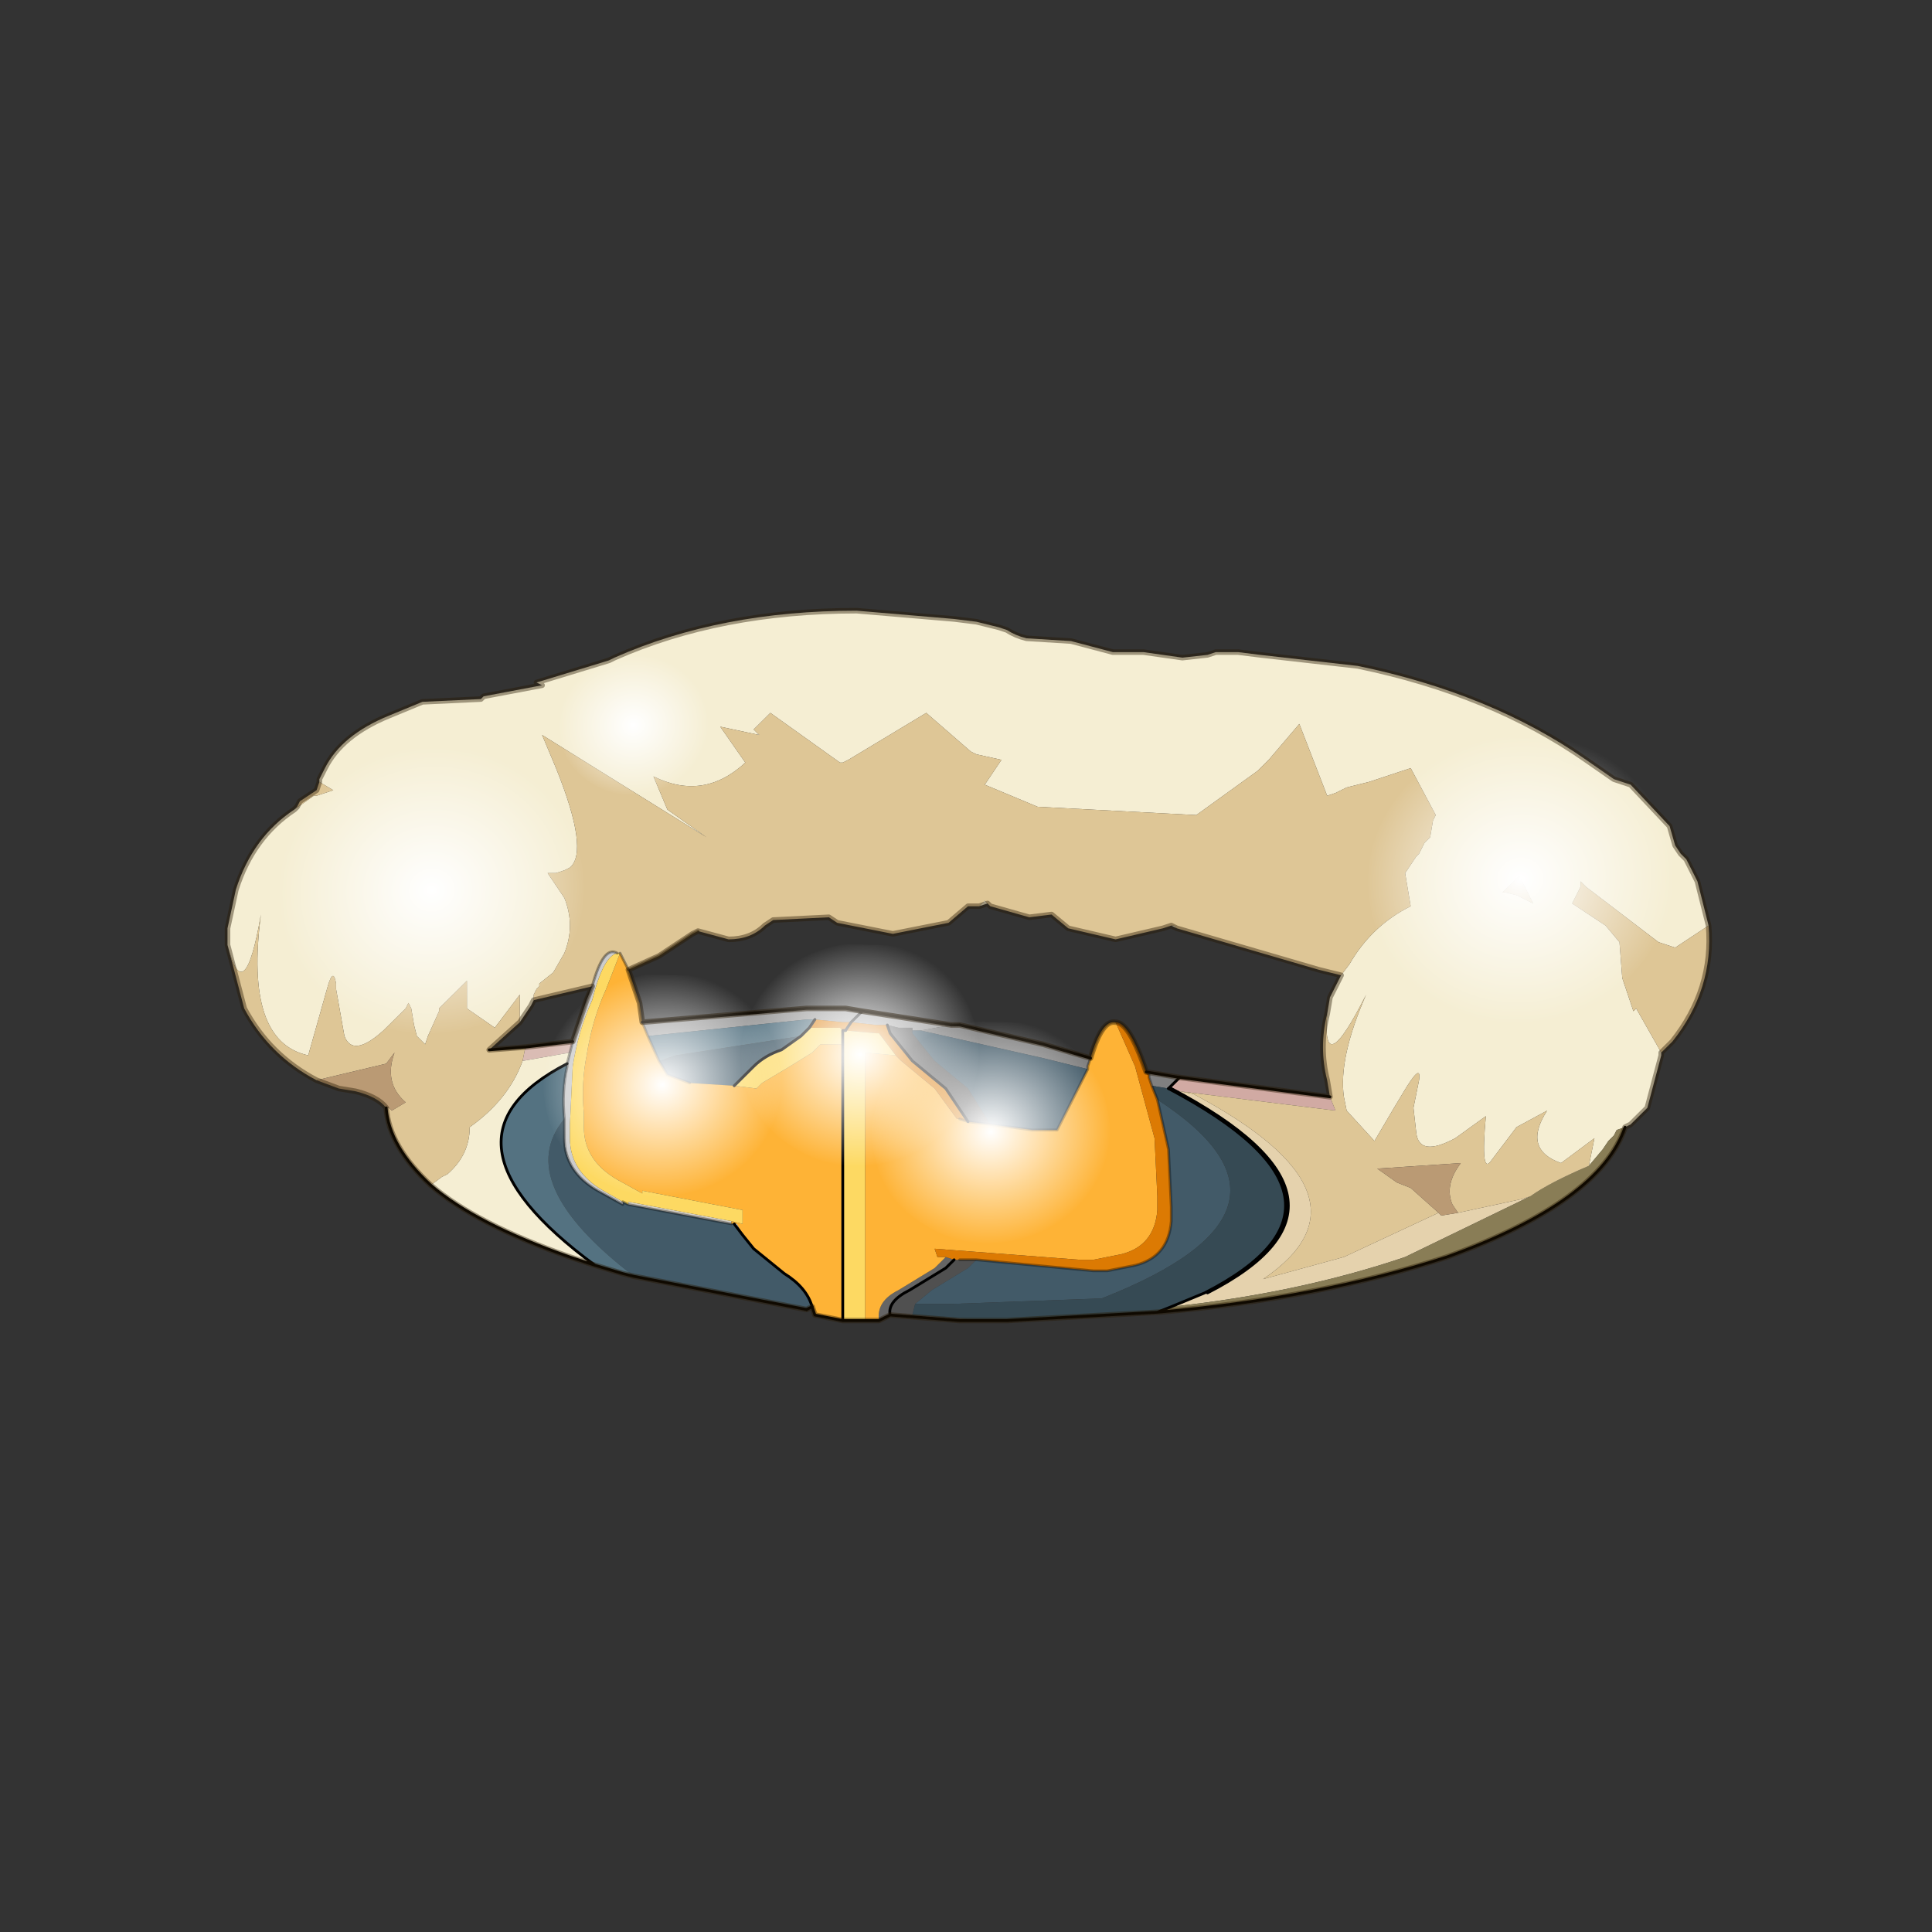 <?xml version="1.0" encoding="UTF-8" standalone="no"?>
<svg xmlns:xlink="http://www.w3.org/1999/xlink" height="440.0px" width="440.0px" xmlns="http://www.w3.org/2000/svg">
  <rect width="100%" height="100%" fill="#333333" stroke="none"/>
  <g transform="matrix(10.0, 0.0, 0.0, 10.0, 0.0, 0.0)">
    <use height="44.0" transform="matrix(0.909, 0.0, 0.0, 0.909, 2.0, 2.0)" width="44.0" xlink:href="#sprite0"/>
  </g>
  <defs>
    <g id="sprite0" transform="matrix(1.0, 0.0, 0.0, 1.0, 0.0, 0.0)">
      <use height="44.0" transform="matrix(1.0, 0.0, 0.0, 1.0, 0.0, 0.0)" width="44.0" xlink:href="#shape0"/>
      <use height="12.95" transform="matrix(1.395, 0.0, 0.0, 1.384, 3.43, 13.031)" width="26.7" xlink:href="#sprite1"/>
    </g>
    <g id="shape0" transform="matrix(1.0, 0.0, 0.0, 1.0, 0.0, 0.0)">
      <path d="M44.0 44.0 L0.0 44.0 0.0 0.0 44.0 0.0 44.0 44.0" fill="#43adca" fill-opacity="0.0" fill-rule="evenodd" stroke="none"/>
    </g>
    <g id="sprite1" transform="matrix(1.0, 0.0, 0.0, 1.0, 0.05, 0.05)">
      <use height="12.85" transform="matrix(1.0, 0.0, 0.0, 1.0, 0.0, 0.0)" width="26.6" xlink:href="#shape1"/>
      <use height="8.1" transform="matrix(-0.662, 0.138, 0.13, 0.625, 5.823, 1.969)" width="8.1" xlink:href="#shape2"/>
      <use height="8.1" transform="matrix(-0.324, 0.067, 0.064, 0.305, 8.342, 0.564)" width="8.1" xlink:href="#shape2"/>
      <use height="8.1" transform="matrix(-0.662, 0.138, 0.13, 0.625, 25.373, 1.769)" width="8.1" xlink:href="#shape2"/>
      <use height="8.1" transform="matrix(-0.516, 0.107, 0.101, 0.486, 9.49, 6.18)" width="8.1" xlink:href="#shape2"/>
      <use height="8.1" transform="matrix(-0.516, 0.107, 0.101, 0.486, 13.04, 5.63)" width="8.1" xlink:href="#shape2"/>
      <use height="8.1" transform="matrix(-0.516, 0.107, 0.101, 0.486, 15.39, 7.03)" width="8.1" xlink:href="#shape2"/>
      <use height="12.95" transform="matrix(1.0, 0.0, 0.0, 1.0, -0.05, -0.05)" width="26.7" xlink:href="#shape3"/>
    </g>
    <g id="shape1" transform="matrix(1.0, 0.0, 0.0, 1.0, 5.65, 6.75)">
      <path d="M-0.35 1.4 L-0.3 1.15 0.55 1.05 0.5 1.25 -0.35 1.4" fill="#dabcb4" fill-rule="evenodd" stroke="none"/>
      <path d="M6.65 0.85 L6.65 0.8 6.4 0.8 6.2 0.75 6.0 0.75 5.55 0.7 5.45 0.7 5.4 0.7 4.9 0.65 4.75 0.65 1.9 0.95 1.8 0.7 4.75 0.45 5.45 0.45 5.75 0.5 7.35 0.75 6.8 0.85 6.65 0.85 M5.55 0.7 L5.75 0.5 5.55 0.7" fill="#999999" fill-rule="evenodd" stroke="none"/>
      <path d="M3.45 4.35 L3.5 4.35 3.6 4.55 3.45 4.35 M1.55 4.0 L1.55 3.95 1.55 4.0" fill="#ececec" fill-rule="evenodd" stroke="none"/>
      <path d="M0.9 0.05 Q1.1 -0.7 1.35 -0.55 1.1 -0.5 0.9 0.3 0.65 0.85 0.55 1.5 L0.5 2.55 0.5 2.8 Q0.5 3.4 1.1 3.75 L1.45 3.95 1.45 4.0 1.0 3.75 Q0.4 3.4 0.4 2.8 L0.4 2.55 0.4 2.45 Q0.35 1.95 0.45 1.5 L0.45 1.45 0.5 1.25 0.55 1.05 0.8 0.3 0.9 0.05" fill="#cccccc" fill-rule="evenodd" stroke="none"/>
      <path d="M11.45 1.7 L11.25 1.9 10.95 1.85 10.9 1.7 10.9 1.65 10.85 1.6 11.45 1.7 M9.85 1.35 L9.8 1.5 9.8 1.55 9.0 1.35 6.8 0.85 7.35 0.75 7.5 0.75 9.0 1.1 9.85 1.35" fill="#808080" fill-rule="evenodd" stroke="none"/>
      <path d="M7.95 6.1 L7.5 6.1 6.25 6.0 Q6.2 5.75 6.6 5.55 L7.25 5.15 7.4 5.0 7.5 5.0 7.8 5.0 7.65 5.15 7.0 5.55 6.7 5.8 6.65 6.0 7.95 6.1 M8.05 2.55 L7.65 2.5 7.25 1.9 6.65 1.4 6.25 0.9 6.2 0.75 6.4 0.8 6.65 0.8 6.65 0.85 6.65 0.9 7.05 1.4 7.65 1.9 8.05 2.55" fill="#505050" fill-rule="evenodd" stroke="none"/>
      <path d="M6.25 6.0 L6.05 6.1 Q6.0 5.75 6.4 5.55 L7.05 5.15 7.25 4.95 7.4 5.0 7.25 5.15 6.6 5.55 Q6.2 5.75 6.25 6.0" fill="#656565" fill-rule="evenodd" stroke="none"/>
      <path d="M11.45 1.95 L11.3 1.9 11.25 1.9 11.45 1.7 14.15 2.05 14.25 2.3 11.45 1.95" fill="#d1aaa3" fill-rule="evenodd" stroke="none"/>
      <path d="M11.3 1.9 Q15.15 3.95 11.95 5.6 L11.9 5.6 Q15.1 3.95 11.25 1.9 L11.3 1.9" fill="#85503f" fill-rule="evenodd" stroke="none"/>
      <path d="M-4.0 -3.65 L-4.0 -3.7 -3.9 -3.9 Q-3.6 -4.5 -2.75 -4.85 L-2.15 -5.1 -1.1 -5.15 -1.05 -5.2 0.0 -5.4 -0.1 -5.45 1.2 -5.85 1.3 -5.9 Q3.2 -6.75 5.65 -6.75 L7.4 -6.6 7.8 -6.55 8.2 -6.45 8.35 -6.4 Q8.5 -6.3 8.7 -6.25 L9.5 -6.2 10.25 -6.0 10.8 -6.0 11.5 -5.9 11.95 -5.95 12.1 -6.0 12.5 -6.0 12.9 -5.95 14.65 -5.75 Q17.05 -5.25 18.75 -4.05 L19.25 -3.7 19.55 -3.6 20.25 -2.85 20.35 -2.5 20.45 -2.35 20.5 -2.3 20.55 -2.25 20.65 -2.05 20.75 -1.85 20.95 -1.05 20.35 -0.65 20.05 -0.75 18.75 -1.75 18.65 -1.85 18.65 -1.75 18.5 -1.45 19.1 -1.05 19.35 -0.75 19.4 -0.1 19.6 0.5 19.65 0.45 20.1 1.25 20.1 1.3 19.85 2.25 19.55 2.55 19.45 2.6 19.3 2.65 19.25 2.75 19.2 2.8 19.15 2.85 19.05 3.0 18.8 3.3 18.9 2.8 18.3 3.25 Q17.6 3.0 18.05 2.3 L17.5 2.6 17.05 3.2 Q16.85 3.5 16.95 2.4 L16.4 2.8 Q15.75 3.15 15.7 2.7 L15.65 2.25 15.7 2.0 15.75 1.75 Q15.8 1.4 15.45 2.0 L15.3 2.25 14.95 2.85 14.45 2.3 14.4 2.05 Q14.3 1.35 14.8 0.2 14.0 1.8 14.1 0.55 L14.15 0.25 14.35 -0.15 14.5 -0.35 Q14.9 -1.05 15.6 -1.4 L15.5 -2.0 15.7 -2.3 15.75 -2.35 15.8 -2.45 15.85 -2.55 15.9 -2.6 15.95 -2.65 16.0 -2.95 16.05 -3.05 15.6 -3.9 14.85 -3.65 14.45 -3.55 14.25 -3.45 14.1 -3.4 13.6 -4.7 13.05 -4.05 12.85 -3.85 11.75 -3.05 8.9 -3.2 7.95 -3.6 8.25 -4.05 7.8 -4.15 7.7 -4.2 6.9 -4.9 5.5 -4.05 5.4 -4.0 5.35 -4.0 4.1 -4.9 3.8 -4.6 3.9 -4.5 3.2 -4.65 3.65 -4.0 Q2.9 -3.3 2.0 -3.75 L2.25 -3.15 2.95 -2.65 0.0 -4.5 0.25 -3.9 Q0.85 -2.4 0.5 -2.1 L0.4 -2.05 0.25 -2.0 0.1 -2.0 0.4 -1.55 Q0.6 -1.05 0.4 -0.55 L0.2 -0.2 -0.05 0.0 -0.05 0.05 -0.1 0.1 -0.15 0.2 -0.15 0.3 -0.2 0.4 -0.4 0.7 -0.4 0.2 -0.85 0.8 -1.35 0.45 -1.35 -0.05 -1.8 0.4 -1.85 0.45 -1.85 0.5 -2.05 0.95 -2.1 1.1 -2.25 0.95 -2.3 0.75 -2.35 0.45 -2.4 0.35 -2.45 0.45 -2.5 0.5 -2.6 0.6 -2.8 0.8 -2.85 0.85 Q-3.4 1.35 -3.55 0.95 L-3.7 0.1 -3.7 0.0 Q-3.75 -0.3 -3.85 0.05 L-4.2 1.3 Q-5.35 1.05 -5.05 -1.25 -5.35 0.5 -5.65 -0.7 L-5.65 -1.0 -5.5 -1.7 Q-5.2 -2.65 -4.45 -3.15 L-4.1 -3.4 -4.05 -3.4 -3.75 -3.5 -4.0 -3.65 M0.95 5.1 L0.5 4.95 Q-1.2 4.35 -2.0 3.65 L-1.8 3.5 -1.7 3.45 Q-1.3 3.1 -1.3 2.6 -0.6 2.1 -0.35 1.4 L0.5 1.25 0.45 1.45 Q-2.15 2.8 0.95 5.1 M7.85 -1.4 L7.95 -1.5 8.0 -1.45 7.85 -1.4 M11.3 -1.05 L11.35 -1.05 11.4 -1.0 11.3 -1.05 M17.6 -1.55 L17.8 -1.45 17.55 -1.95 17.5 -1.9 17.25 -1.65 17.3 -1.65 17.5 -1.6 17.6 -1.55" fill="#f5eed3" fill-rule="evenodd" stroke="none"/>
      <path d="M16.45 4.15 L17.6 3.9 17.75 3.85 15.5 4.95 Q13.6 5.6 11.3 5.85 L11.9 5.6 11.95 5.6 Q15.15 3.95 11.3 1.9 L11.45 1.95 11.7 2.0 Q15.15 3.85 12.95 5.35 L14.4 4.95 16.1 4.15 16.15 4.2 16.45 4.15" fill="#e5d2ad" fill-rule="evenodd" stroke="none"/>
      <path d="M19.45 2.6 Q19.0 3.95 16.25 4.95 13.95 5.7 11.05 5.95 L11.3 5.85 Q13.6 5.6 15.5 4.95 L17.75 3.85 Q18.1 3.6 18.8 3.3 L19.05 3.0 19.15 2.85 19.2 2.8 19.25 2.75 19.3 2.65 19.45 2.6" fill="#897d56" fill-rule="evenodd" stroke="none"/>
      <path d="M4.85 5.85 L4.75 5.9 1.65 5.3 Q-0.55 3.6 0.4 2.45 L0.4 2.55 0.4 2.8 Q0.4 3.4 1.0 3.75 L1.45 4.0 1.45 3.95 1.55 4.0 3.4 4.35 3.45 4.35 3.6 4.55 3.8 4.8 4.35 5.25 Q4.75 5.5 4.85 5.85 M7.8 5.0 L9.9 5.2 10.15 5.2 10.65 5.1 Q11.25 4.95 11.3 4.3 L11.3 4.05 11.25 3.0 11.05 2.1 Q14.1 4.1 10.05 5.7 L7.35 5.8 6.95 5.8 6.7 5.8 7.0 5.55 7.65 5.15 7.8 5.0 M9.8 1.55 L9.25 2.65 8.8 2.65 8.05 2.55 7.65 1.9 7.05 1.4 6.65 0.9 6.65 0.85 6.8 0.85 9.0 1.35 9.8 1.55 M2.1 1.4 L2.4 1.3 4.65 0.95 4.3 1.2 Q4.0 1.3 3.8 1.5 L3.45 1.85 2.65 1.8 2.25 1.65 2.1 1.4" fill="#425a68" fill-rule="evenodd" stroke="none"/>
      <path d="M1.65 5.3 L1.45 5.25 0.95 5.1 Q-2.15 2.8 0.45 1.45 L0.45 1.5 Q0.35 1.95 0.4 2.45 -0.55 3.6 1.65 5.3 M4.9 0.65 L4.8 0.8 4.75 0.85 4.65 0.95 2.4 1.3 2.1 1.4 1.9 0.95 4.75 0.65 4.9 0.65" fill="#547281" fill-rule="evenodd" stroke="none"/>
      <path d="M11.05 5.95 L8.35 6.1 7.95 6.1 6.65 6.0 6.7 5.8 6.95 5.8 7.35 5.8 10.05 5.7 Q14.1 4.1 11.05 2.1 L10.95 1.85 11.25 1.9 Q15.1 3.95 11.9 5.6 L11.3 5.85 11.05 5.95" fill="#364a54" fill-rule="evenodd" stroke="none"/>
      <path d="M20.95 -1.05 Q21.05 0.1 20.3 1.05 L20.1 1.25 19.65 0.45 19.6 0.5 19.4 -0.1 19.35 -0.75 19.1 -1.05 18.5 -1.45 18.65 -1.75 18.65 -1.85 18.75 -1.75 20.05 -0.75 20.35 -0.65 20.95 -1.05 M-2.0 3.65 Q-2.75 2.95 -2.8 2.25 L-2.75 2.25 -2.7 2.3 -2.45 2.15 Q-2.85 1.8 -2.65 1.25 L-2.8 1.45 -4.05 1.75 Q-4.9 1.3 -5.35 0.45 L-5.65 -0.7 Q-5.35 0.5 -5.05 -1.25 -5.35 1.05 -4.2 1.3 L-3.85 0.05 Q-3.75 -0.3 -3.7 0.0 L-3.7 0.1 -3.55 0.95 Q-3.4 1.35 -2.85 0.85 L-2.8 0.8 -2.6 0.6 -2.5 0.5 -2.45 0.45 -2.4 0.35 -2.35 0.45 -2.3 0.75 -2.25 0.95 -2.1 1.1 -2.05 0.95 -1.85 0.5 -1.85 0.45 -1.8 0.4 -1.35 -0.05 -1.35 0.45 -0.85 0.8 -0.4 0.2 -0.4 0.7 -0.95 1.2 -0.3 1.15 -0.35 1.4 Q-0.6 2.1 -1.3 2.6 -1.3 3.1 -1.7 3.45 L-1.8 3.5 -2.0 3.65 M-4.45 -3.15 L-4.4 -3.2 -4.35 -3.3 -4.05 -3.5 -4.0 -3.65 -3.75 -3.5 -4.05 -3.4 -4.1 -3.4 -4.45 -3.15 M-0.15 0.3 L-0.15 0.2 -0.1 0.1 -0.05 0.05 -0.05 0.0 0.2 -0.2 0.4 -0.55 Q0.6 -1.05 0.4 -1.55 L0.1 -2.0 0.25 -2.0 0.4 -2.05 0.5 -2.1 Q0.85 -2.4 0.25 -3.9 L0.0 -4.5 2.95 -2.65 2.25 -3.15 2.0 -3.75 Q2.9 -3.3 3.65 -4.0 L3.2 -4.65 3.9 -4.5 3.8 -4.6 4.1 -4.9 5.35 -4.0 5.4 -4.0 5.5 -4.05 6.9 -4.9 7.7 -4.2 7.8 -4.15 8.25 -4.05 7.95 -3.6 8.9 -3.2 11.75 -3.05 12.85 -3.85 13.05 -4.05 13.6 -4.7 14.1 -3.4 14.25 -3.45 14.45 -3.55 14.85 -3.65 15.6 -3.9 16.05 -3.05 16.0 -2.95 15.95 -2.65 15.9 -2.6 15.85 -2.55 15.8 -2.45 15.75 -2.35 15.7 -2.3 15.5 -2.0 15.6 -1.4 Q14.9 -1.05 14.5 -0.35 L14.35 -0.15 13.95 -0.25 11.4 -1.0 11.35 -1.05 11.3 -1.05 11.15 -1.0 10.3 -0.8 9.45 -1.0 9.15 -1.25 8.75 -1.2 8.05 -1.4 8.0 -1.45 7.95 -1.5 7.85 -1.4 7.65 -1.4 7.3 -1.1 6.3 -0.9 5.3 -1.1 5.15 -1.2 4.15 -1.15 4.0 -1.05 Q3.75 -0.8 3.35 -0.8 L2.8 -0.95 2.7 -0.9 2.1 -0.5 1.55 -0.25 1.4 -0.55 1.35 -0.55 Q1.1 -0.7 0.9 0.05 L-0.15 0.3 M14.1 0.55 Q14.0 1.8 14.8 0.2 14.3 1.35 14.4 2.05 L14.45 2.3 14.95 2.85 15.3 2.25 15.45 2.0 Q15.8 1.4 15.75 1.75 L15.7 2.0 15.65 2.25 15.7 2.7 Q15.75 3.15 16.4 2.8 L16.95 2.4 Q16.85 3.5 17.05 3.2 L17.5 2.6 18.05 2.3 Q17.6 3.0 18.3 3.25 L18.9 2.8 18.8 3.3 Q18.1 3.6 17.75 3.85 L17.6 3.9 16.45 4.15 16.35 4.0 Q16.2 3.65 16.5 3.25 L15.0 3.35 15.35 3.6 15.6 3.7 16.1 4.15 14.4 4.95 12.95 5.35 Q15.15 3.85 11.7 2.0 L11.45 1.95 14.25 2.3 14.15 2.05 14.1 1.75 Q13.95 1.15 14.1 0.55 M17.6 -1.55 L17.5 -1.6 17.3 -1.65 17.25 -1.65 17.5 -1.9 17.55 -1.95 17.8 -1.45 17.6 -1.55" fill="#dec696" fill-rule="evenodd" stroke="none"/>
      <path d="M-2.8 2.25 Q-2.95 2.05 -3.35 1.95 L-3.65 1.9 -4.05 1.75 -2.8 1.45 -2.65 1.25 Q-2.85 1.8 -2.45 2.15 L-2.7 2.3 -2.75 2.25 -2.8 2.25 M16.1 4.15 L15.6 3.7 15.35 3.6 15.0 3.35 16.5 3.25 Q16.2 3.65 16.35 4.0 L16.45 4.15 16.15 4.2 16.1 4.15" fill="#ba9a74" fill-rule="evenodd" stroke="none"/>
      <path d="M3.4 4.3 L3.4 4.35 1.55 4.0 1.55 3.95 3.4 4.3" fill="#d4d0c8" fill-rule="evenodd" stroke="none"/>
      <path d="M6.05 6.1 L5.8 6.1 5.8 1.25 6.35 1.3 6.45 1.4 7.05 1.9 7.45 2.45 7.5 2.45 7.65 2.5 8.05 2.55 8.8 2.65 9.25 2.65 9.8 1.55 9.8 1.5 9.85 1.35 Q10.05 0.65 10.3 0.7 L10.65 1.5 11.0 2.8 11.05 3.85 11.05 4.1 Q11.0 4.75 10.4 4.9 L9.9 5.0 9.65 5.0 7.05 4.8 7.1 4.95 7.25 4.95 7.05 5.15 6.4 5.55 Q6.0 5.75 6.05 6.1 M5.4 6.1 L4.9 6.0 4.85 5.85 Q4.75 5.5 4.35 5.25 L3.8 4.8 3.6 4.55 3.5 4.35 3.45 4.35 3.4 4.35 3.4 4.3 3.6 4.35 3.6 4.1 1.8 3.75 1.8 3.8 1.35 3.55 Q0.75 3.2 0.75 2.6 L0.75 2.35 Q0.7 1.8 0.8 1.3 0.9 0.65 1.15 0.1 L1.4 -0.55 1.55 -0.25 1.75 0.35 1.8 0.7 1.9 0.95 2.1 1.4 2.25 1.65 2.65 1.8 3.45 1.85 3.85 1.9 3.95 1.8 4.45 1.5 4.85 1.25 4.95 1.15 5.0 1.1 5.4 1.1 5.4 6.1" fill="#feb336" fill-rule="evenodd" stroke="none"/>
      <path d="M7.25 4.95 L7.1 4.95 7.05 4.8 9.65 5.0 9.9 5.0 10.4 4.9 Q11.0 4.75 11.05 4.1 L11.05 3.85 11.0 2.8 10.65 1.5 10.3 0.7 Q10.55 0.7 10.85 1.6 L10.9 1.65 10.9 1.7 10.95 1.85 11.05 2.1 11.25 3.0 11.3 4.05 11.3 4.3 Q11.25 4.95 10.65 5.1 L10.15 5.2 9.9 5.2 7.8 5.0 7.5 5.0 7.4 5.0 7.25 4.95 M7.65 2.5 L7.5 2.45 7.45 2.45 7.05 1.9 6.45 1.4 6.35 1.3 6.05 0.9 6.0 0.9 5.45 0.85 5.4 0.85 5.35 0.8 5.3 0.8 4.8 0.8 4.9 0.65 5.4 0.7 5.45 0.7 5.55 0.7 5.45 0.85 5.55 0.7 6.0 0.75 6.2 0.75 6.25 0.9 6.65 1.4 7.25 1.9 7.65 2.5" fill="#dc7a03" fill-rule="evenodd" stroke="none"/>
      <path d="M5.8 6.1 L5.45 6.1 5.4 6.1 5.4 1.1 5.4 0.85 5.45 0.85 6.0 0.9 6.05 0.9 6.35 1.3 5.8 1.25 5.8 6.1 M1.35 -0.55 L1.4 -0.55 1.15 0.1 Q0.9 0.65 0.8 1.3 0.7 1.8 0.75 2.35 L0.75 2.6 Q0.75 3.2 1.35 3.55 L1.8 3.8 1.8 3.75 3.6 4.1 3.6 4.35 3.4 4.3 1.55 3.95 1.55 4.0 1.45 3.95 1.1 3.75 Q0.5 3.4 0.5 2.8 L0.5 2.55 0.55 1.5 Q0.65 0.85 0.9 0.3 1.1 -0.5 1.35 -0.55 M4.8 0.8 L5.3 0.8 5.35 0.8 5.4 0.85 5.4 1.1 5.0 1.1 4.95 1.15 4.85 1.25 4.45 1.5 3.95 1.8 3.85 1.9 3.45 1.85 3.8 1.5 Q4.0 1.3 4.3 1.2 L4.65 0.95 4.75 0.85 4.8 0.8" fill="#fdd962" fill-rule="evenodd" stroke="none"/>
      <path d="M19.45 2.6 Q19.0 3.95 16.25 4.95 13.95 5.7 11.05 5.95 L8.35 6.1 7.95 6.1 7.5 6.1 6.25 6.0 6.05 6.1 5.8 6.1 5.45 6.1 5.4 6.1 4.9 6.0 4.85 5.85 M4.75 5.9 L1.65 5.3 1.45 5.25 0.95 5.1 0.5 4.95 Q-1.2 4.35 -2.0 3.65 -2.75 2.95 -2.8 2.25 M3.6 4.55 L3.8 4.8 4.35 5.25 Q4.75 5.5 4.85 5.85 M-0.3 1.15 L-0.95 1.2 M0.55 1.05 L-0.3 1.15 M11.3 1.9 Q15.15 3.95 11.95 5.6 M11.9 5.6 L11.3 5.85 11.05 5.95 M14.15 2.05 L11.45 1.7 M10.85 1.6 L11.45 1.7 M11.25 1.9 Q15.1 3.95 11.9 5.6 M7.5 0.75 L9.0 1.1 9.85 1.35 M6.2 0.75 L6.25 0.9 6.65 1.4 7.25 1.9 7.65 2.5 M7.35 0.75 L5.75 0.5 M4.9 0.65 L4.8 0.8 M5.4 0.85 L5.45 0.85 M5.4 1.1 L5.4 0.85 M1.8 0.7 L4.75 0.45 5.45 0.45 5.75 0.5 M7.4 5.0 L7.25 5.15 6.6 5.55 Q6.2 5.75 6.25 6.0 M5.4 1.1 L5.4 6.1 M4.65 0.95 L4.75 0.85 4.8 0.8 M4.65 0.95 L4.3 1.2 Q4.0 1.3 3.8 1.5 L3.45 1.85 M3.45 4.35 L3.6 4.55 M0.95 5.1 Q-2.15 2.8 0.45 1.45" fill="none" stroke="#000000" stroke-linecap="round" stroke-linejoin="round" stroke-width="0.05"/>
      <path d="M4.85 5.85 L4.75 5.9 M11.45 1.7 L11.25 1.9 M7.35 0.75 L7.5 0.75 M5.75 0.5 L5.55 0.7 M5.45 0.85 L5.55 0.7" fill="none" stroke="#000000" stroke-linecap="round" stroke-linejoin="round" stroke-width="0.05"/>
      <path d="M1.55 -0.25 L2.1 -0.5 2.7 -0.9 2.8 -0.95" fill="none" stroke="#423213" stroke-linecap="round" stroke-linejoin="round" stroke-opacity="0.502" stroke-width="0.05"/>
      <path d="M1.4 -0.55 L1.55 -0.25 M0.9 0.05 Q1.1 -0.7 1.35 -0.55 M1.45 3.95 L1.55 4.0 3.4 4.35 M0.5 1.25 L0.55 1.05 M7.5 5.0 L7.8 5.0 9.9 5.2 10.15 5.2 10.65 5.1 Q11.25 4.95 11.3 4.3 L11.3 4.05 11.25 3.0 11.05 2.1 10.95 1.85 10.9 1.7 10.9 1.65 10.85 1.6 Q10.55 0.7 10.3 0.7 10.05 0.65 9.85 1.35 L9.8 1.5 9.8 1.55 9.25 2.65 8.8 2.65 8.05 2.55 7.65 2.5 7.5 2.45 M1.9 0.95 L2.1 1.4 M2.65 1.8 L2.25 1.65 2.1 1.4 M1.9 0.95 L1.8 0.7 1.75 0.35 1.55 -0.25 M0.9 0.05 L0.8 0.3 0.55 1.05 M0.5 1.25 L0.45 1.45 0.45 1.5 Q0.35 1.95 0.4 2.45 L0.4 2.55 0.4 2.8 Q0.4 3.4 1.0 3.75 L1.45 4.0 1.45 3.95" fill="none" stroke="#000000" stroke-linecap="round" stroke-linejoin="round" stroke-opacity="0.341" stroke-width="0.05"/>
    </g>
    <g id="shape2" transform="matrix(1.0, 0.0, 0.0, 1.0, 0.0, 4.05)">
      <path d="M2.4 -3.7 L3.8 -4.05 4.05 -4.05 Q5.75 -4.05 6.9 -2.9 8.1 -1.7 8.1 0.0 8.1 1.7 6.9 2.85 5.75 4.05 4.05 4.05 2.35 4.05 1.15 2.85 0.0 1.7 0.0 0.0 0.0 -1.7 1.15 -2.9 1.7 -3.45 2.4 -3.7" fill="url(#gradient0)" fill-rule="evenodd" stroke="none"/>
    </g>
    <radialGradient cx="0" cy="0" gradientTransform="matrix(0.005, 0.0, 0.0, 0.005, 4.05, 0.0)" gradientUnits="userSpaceOnUse" id="gradient0" r="819.2" spreadMethod="pad">
      <stop offset="0.0" stop-color="#ffffff"/>
      <stop offset="1.0" stop-color="#ffffff" stop-opacity="0.0"/>
    </radialGradient>
    <g id="shape3" transform="matrix(1.0, 0.0, 0.0, 1.0, 5.7, 6.8)">
      <path d="M7.8 -6.55 L8.2 -6.45 8.35 -6.4 Q8.5 -6.3 8.7 -6.25 L9.5 -6.2 10.25 -6.0 10.8 -6.0 11.5 -5.9 11.95 -5.95 12.1 -6.0 12.5 -6.0 12.9 -5.95 14.65 -5.75 Q17.05 -5.25 18.75 -4.05 L19.25 -3.7 19.55 -3.6 20.25 -2.85 20.35 -2.5 20.45 -2.35 20.5 -2.3 20.55 -2.25 20.65 -2.05 20.75 -1.85 20.95 -1.05 Q21.05 0.1 20.3 1.05 L20.1 1.25 20.1 1.3 19.85 2.25 19.55 2.55 19.45 2.6 Q19.0 3.95 16.25 4.95 13.95 5.7 11.05 5.95 L8.35 6.1 7.95 6.1 7.5 6.1 6.25 6.0 6.05 6.1 5.8 6.1 5.45 6.1 5.4 6.1 4.9 6.0 4.85 5.85 4.75 5.9 1.65 5.3 1.45 5.25 0.95 5.1 0.5 4.95 Q-1.2 4.35 -2.0 3.65 -2.75 2.95 -2.8 2.25 -2.95 2.05 -3.35 1.95 L-3.65 1.9 -4.05 1.75 Q-4.9 1.3 -5.35 0.45 L-5.65 -0.7 -5.65 -1.0 -5.5 -1.7 Q-5.2 -2.65 -4.45 -3.15 L-4.4 -3.2 -4.35 -3.3 -4.05 -3.5 -4.0 -3.65 -4.0 -3.7 -3.9 -3.9 Q-3.6 -4.5 -2.75 -4.85 L-2.15 -5.1 -1.1 -5.15 -1.05 -5.2 0.0 -5.4 -0.1 -5.45 1.2 -5.85 1.3 -5.9 Q3.2 -6.75 5.65 -6.75 L7.4 -6.6 7.8 -6.55 M1.8 0.7 L4.75 0.45 5.45 0.45 5.75 0.5 7.35 0.75 7.5 0.75 9.0 1.1 9.85 1.35 Q10.05 0.65 10.3 0.7 10.55 0.7 10.85 1.6 L11.45 1.7 14.15 2.05 14.1 1.75 Q13.95 1.15 14.1 0.55 L14.15 0.25 14.35 -0.15 13.95 -0.25 11.4 -1.0 11.3 -1.05 11.15 -1.0 10.3 -0.8 9.45 -1.0 9.15 -1.25 8.75 -1.2 8.05 -1.4 8.0 -1.45 7.85 -1.4 7.65 -1.4 7.3 -1.1 6.3 -0.9 5.3 -1.1 5.15 -1.2 4.15 -1.15 4.0 -1.05 Q3.75 -0.8 3.35 -0.8 L2.8 -0.95 2.7 -0.9 2.1 -0.5 1.55 -0.25 1.75 0.35 1.8 0.7 M0.8 0.3 L0.55 1.05 -0.3 1.15 -0.95 1.2 -0.4 0.7 -0.2 0.4 -0.15 0.3 0.9 0.05 0.8 0.3" fill="none" stroke="#261601" stroke-linecap="round" stroke-linejoin="round" stroke-opacity="0.412" stroke-width="0.1"/>
    </g>
  </defs>
</svg>
